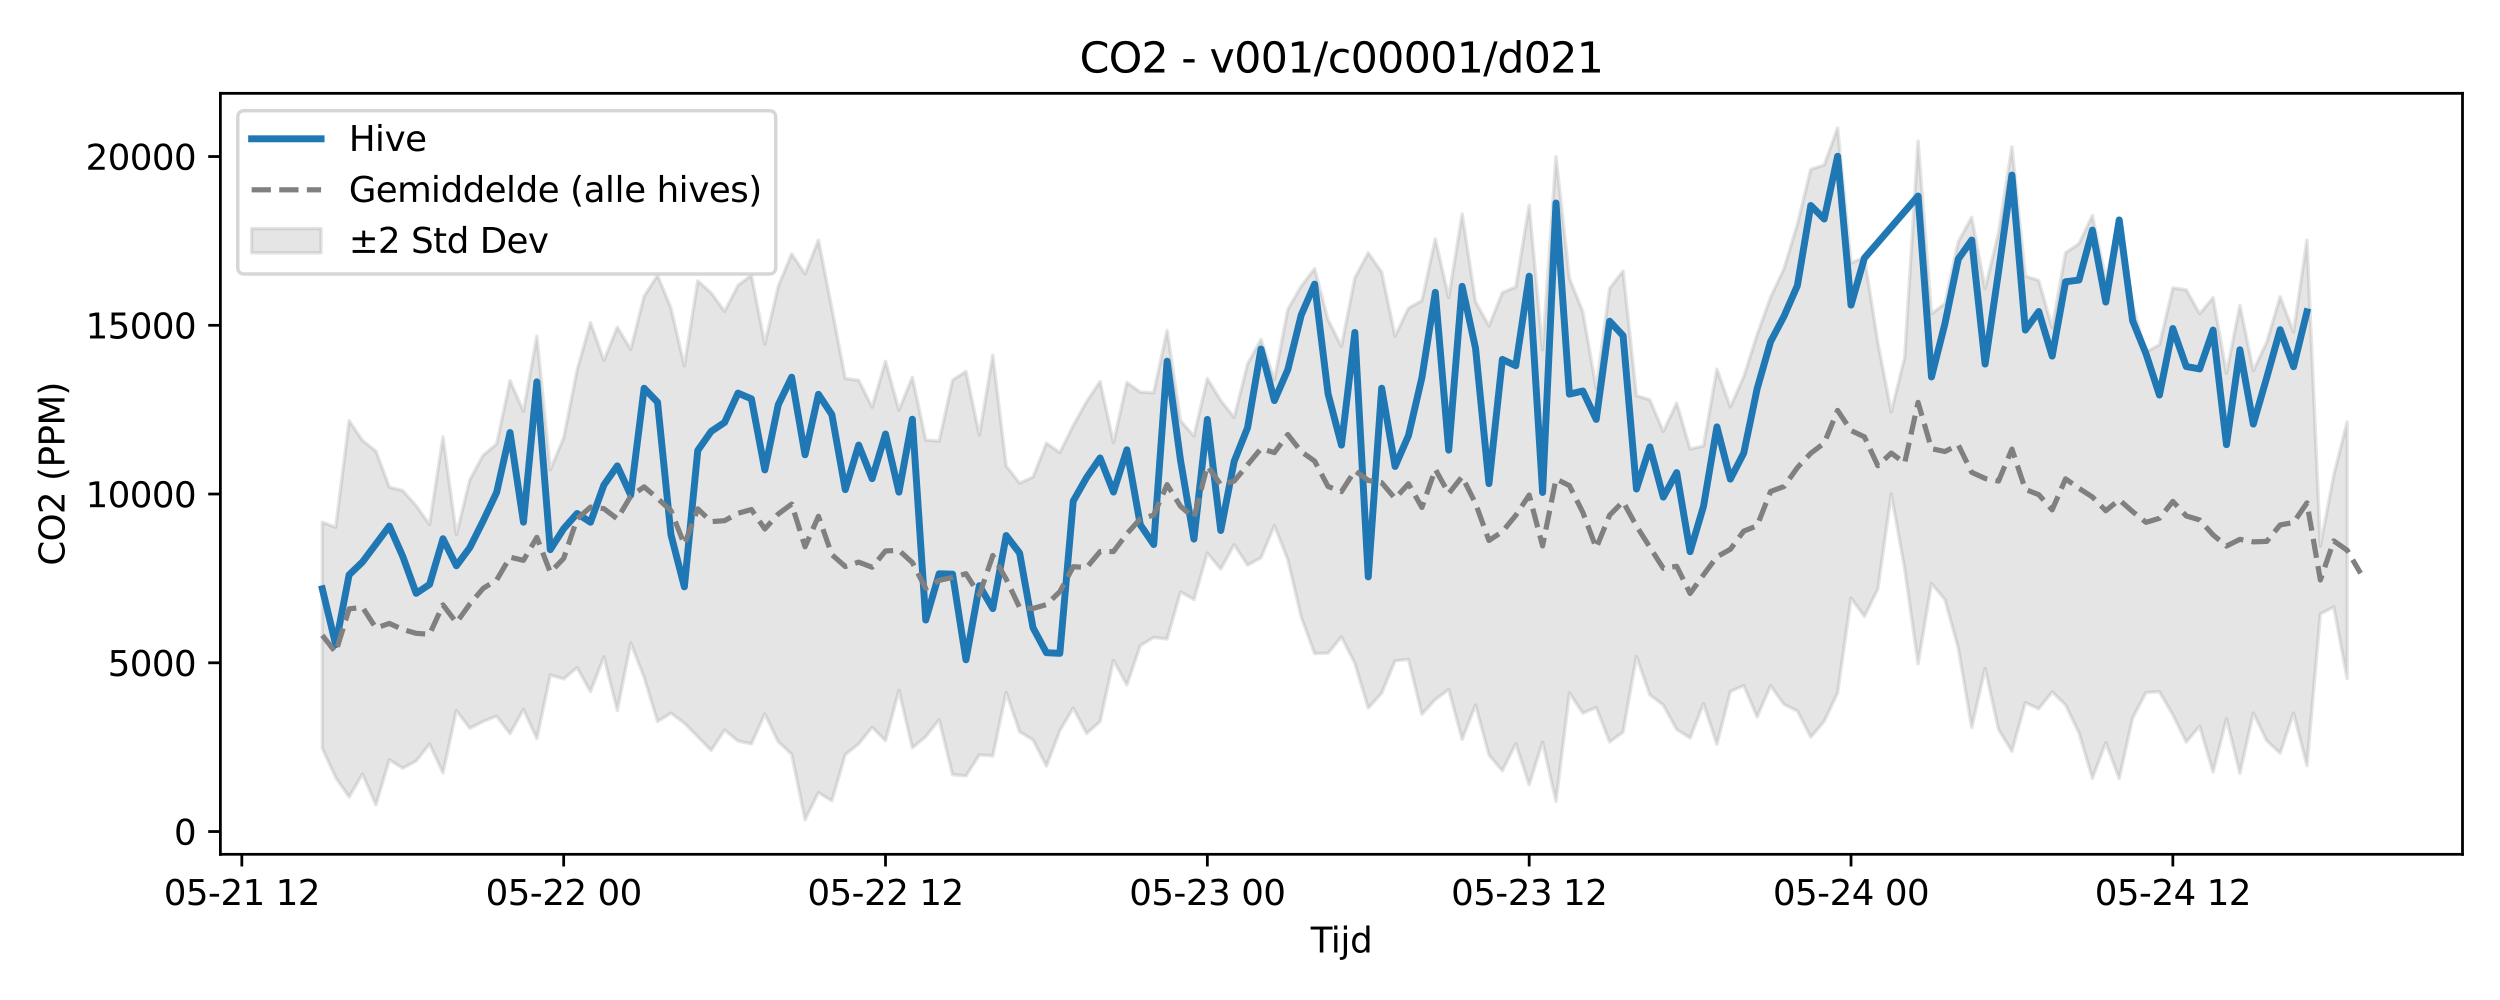<?xml version="1.0" encoding="utf-8" standalone="no"?>
<!DOCTYPE svg PUBLIC "-//W3C//DTD SVG 1.1//EN"
  "http://www.w3.org/Graphics/SVG/1.1/DTD/svg11.dtd">
<svg xmlns:xlink="http://www.w3.org/1999/xlink" width="720pt" height="288pt" viewBox="0 0 720 288" xmlns="http://www.w3.org/2000/svg" version="1.1">
 <defs>
  <style type="text/css">*{stroke-linejoin: round; stroke-linecap: butt}</style>
 </defs>
 <g id="figure_1">
  <g id="patch_1">
   <path d="M 0 288 
L 720 288 
L 720 0 
L 0 0 
z
" style="fill: #ffffff"/>
  </g>
  <g id="axes_1">
   <g id="patch_2">
    <path d="M 63.47 246.04 
L 709.2 246.04 
L 709.2 26.88 
L 63.47 26.88 
z
" style="fill: #ffffff"/>
   </g>
   <g id="FillBetweenPolyCollection_1">
    <defs>
     <path id="ma0746ab578" d="M 92.821 -137.593 
L 92.821 -72.477 
L 96.683 -64.073 
L 100.545 -58.462 
L 104.407 -65.054 
L 108.269 -56.195 
L 112.131 -69.205 
L 115.993 -66.748 
L 119.856 -68.847 
L 123.718 -73.712 
L 127.58 -65.401 
L 131.442 -83.332 
L 135.304 -78.259 
L 139.166 -80.224 
L 143.028 -81.755 
L 146.89 -76.712 
L 150.752 -83.704 
L 154.614 -75.28 
L 158.476 -93.603 
L 162.338 -92.474 
L 166.2 -95.704 
L 170.062 -88.832 
L 173.924 -98.805 
L 177.786 -83.381 
L 181.648 -102.851 
L 185.51 -92.892 
L 189.372 -80.215 
L 193.234 -82.6 
L 197.096 -79.746 
L 200.958 -75.806 
L 204.82 -71.879 
L 208.682 -77.77 
L 212.544 -74.588 
L 216.406 -73.757 
L 220.268 -82.393 
L 224.13 -74.367 
L 227.992 -70.794 
L 231.854 -51.922 
L 235.716 -59.736 
L 239.578 -57.352 
L 243.44 -70.682 
L 247.302 -73.752 
L 251.164 -78.546 
L 255.026 -74.696 
L 258.888 -89.16 
L 262.75 -72.623 
L 266.612 -75.848 
L 270.474 -80.729 
L 274.336 -64.885 
L 278.198 -64.534 
L 282.06 -70.606 
L 285.922 -70.311 
L 289.784 -88.585 
L 293.646 -77.234 
L 297.509 -74.918 
L 301.371 -67.379 
L 305.233 -77.561 
L 309.095 -84.107 
L 312.957 -76.758 
L 316.819 -80.193 
L 320.681 -97.823 
L 324.543 -90.753 
L 328.405 -102.062 
L 332.267 -104.413 
L 336.129 -103.967 
L 339.991 -117.516 
L 343.853 -115.334 
L 347.715 -128.72 
L 351.577 -124.115 
L 355.439 -131.13 
L 359.301 -125.253 
L 363.163 -127.374 
L 367.025 -136.649 
L 370.887 -126.833 
L 374.749 -110.297 
L 378.611 -99.789 
L 382.473 -99.887 
L 386.335 -104.56 
L 390.197 -96.937 
L 394.059 -84.067 
L 397.921 -88.368 
L 401.783 -97.671 
L 405.645 -98.095 
L 409.507 -82.301 
L 413.369 -86.532 
L 417.231 -89.443 
L 421.093 -75.077 
L 424.955 -84.943 
L 428.817 -70.569 
L 432.679 -66.021 
L 436.541 -73.811 
L 440.403 -61.994 
L 444.265 -74.276 
L 448.127 -57.217 
L 451.989 -88.426 
L 455.851 -82.622 
L 459.713 -84.246 
L 463.575 -74.307 
L 467.437 -77.131 
L 471.299 -98.934 
L 475.161 -87.881 
L 479.024 -84.935 
L 482.886 -77.892 
L 486.748 -75.486 
L 490.61 -85.343 
L 494.472 -73.614 
L 498.334 -88.835 
L 502.196 -90.568 
L 506.058 -81.504 
L 509.92 -90.526 
L 513.782 -85.151 
L 517.644 -83.223 
L 521.506 -75.711 
L 525.368 -80.262 
L 529.23 -88.435 
L 533.092 -115.727 
L 536.954 -110.481 
L 540.816 -118.349 
L 544.678 -145.697 
L 548.54 -124.224 
L 552.402 -96.854 
L 556.264 -119.948 
L 560.126 -115.328 
L 563.988 -101.324 
L 567.85 -78.5 
L 571.712 -95.487 
L 575.574 -77.907 
L 579.436 -71.615 
L 583.298 -85.613 
L 587.16 -83.876 
L 591.022 -88.714 
L 594.884 -84.982 
L 598.746 -76.927 
L 602.608 -63.832 
L 606.47 -74.112 
L 610.332 -63.802 
L 614.194 -81.213 
L 618.056 -88.549 
L 621.918 -88.763 
L 625.78 -82.133 
L 629.642 -74.3 
L 633.504 -78.859 
L 637.366 -65.63 
L 641.228 -80.968 
L 645.09 -65.281 
L 648.952 -82.646 
L 652.814 -74.686 
L 656.677 -71.092 
L 660.539 -82.641 
L 664.401 -67.509 
L 668.263 -111.193 
L 672.125 -113.199 
L 675.987 -92.576 
L 675.987 -166.482 
L 675.987 -166.482 
L 672.125 -151.238 
L 668.263 -130.73 
L 664.401 -218.834 
L 660.539 -192.388 
L 656.677 -202.535 
L 652.814 -189.466 
L 648.952 -181.244 
L 645.09 -200.057 
L 641.228 -180.513 
L 637.366 -202.275 
L 633.504 -197.65 
L 629.642 -204.522 
L 625.78 -205.061 
L 621.918 -188.7 
L 618.056 -186.578 
L 614.194 -200.111 
L 610.332 -224.345 
L 606.47 -207.702 
L 602.608 -225.922 
L 598.746 -217.811 
L 594.884 -215.208 
L 591.022 -193.611 
L 587.16 -207.219 
L 583.298 -208.5 
L 579.436 -245.71 
L 575.574 -220.992 
L 571.712 -204.922 
L 567.85 -225.43 
L 563.988 -218.44 
L 560.126 -200.582 
L 556.264 -197.637 
L 552.402 -247.381 
L 548.54 -185.048 
L 544.678 -169.343 
L 540.816 -189.403 
L 536.954 -213.897 
L 533.092 -212.252 
L 529.23 -251.158 
L 525.368 -240.471 
L 521.506 -239.238 
L 517.644 -223.418 
L 513.782 -210.61 
L 509.92 -202.378 
L 506.058 -191.649 
L 502.196 -179.508 
L 498.334 -170.775 
L 494.472 -181.683 
L 490.61 -159.59 
L 486.748 -158.675 
L 482.886 -171.934 
L 479.024 -163.715 
L 475.161 -172.85 
L 471.299 -174.068 
L 467.437 -209.95 
L 463.575 -204.952 
L 459.713 -176.105 
L 455.851 -198.254 
L 451.989 -207.861 
L 448.127 -242.881 
L 444.265 -187.279 
L 440.403 -228.859 
L 436.541 -205.356 
L 432.679 -203.739 
L 428.817 -194.116 
L 424.955 -201.096 
L 421.093 -226.389 
L 417.231 -202.268 
L 413.369 -219.178 
L 409.507 -201.416 
L 405.645 -199.268 
L 401.783 -191.182 
L 397.921 -209.63 
L 394.059 -215.194 
L 390.197 -207.966 
L 386.335 -188.249 
L 382.473 -195.934 
L 378.611 -210.632 
L 374.749 -205.586 
L 370.887 -198.877 
L 367.025 -178.644 
L 363.163 -190.266 
L 359.301 -183.154 
L 355.439 -167.751 
L 351.577 -172.658 
L 347.715 -178.978 
L 343.853 -162.413 
L 339.991 -166.862 
L 336.129 -192.885 
L 332.267 -174.883 
L 328.405 -175.073 
L 324.543 -177.836 
L 320.681 -160.501 
L 316.819 -178.107 
L 312.957 -172.365 
L 309.095 -165.47 
L 305.233 -157.635 
L 301.371 -160.382 
L 297.509 -150.612 
L 293.646 -148.842 
L 289.784 -153.807 
L 285.922 -185.73 
L 282.06 -162.692 
L 278.198 -181.012 
L 274.336 -178.515 
L 270.474 -160.952 
L 266.612 -161.293 
L 262.75 -179.355 
L 258.888 -169.874 
L 255.026 -183.955 
L 251.164 -170.736 
L 247.302 -178.473 
L 243.44 -179.017 
L 239.578 -199.168 
L 235.716 -218.86 
L 231.854 -209.129 
L 227.992 -214.854 
L 224.13 -205.565 
L 220.268 -188.914 
L 216.406 -208.742 
L 212.544 -205.779 
L 208.682 -198.317 
L 204.82 -203.648 
L 200.958 -207.104 
L 197.096 -182.628 
L 193.234 -199.283 
L 189.372 -208.687 
L 185.51 -202.689 
L 181.648 -187.372 
L 177.786 -193.764 
L 173.924 -184.204 
L 170.062 -195.085 
L 166.2 -181.394 
L 162.338 -161.899 
L 158.476 -152.706 
L 154.614 -191.201 
L 150.752 -169.536 
L 146.89 -178.365 
L 143.028 -160.133 
L 139.166 -156.906 
L 135.304 -149.807 
L 131.442 -134.011 
L 127.58 -162.186 
L 123.718 -136.946 
L 119.856 -142.347 
L 115.993 -146.705 
L 112.131 -147.706 
L 108.269 -158.059 
L 104.407 -161.144 
L 100.545 -166.823 
L 96.683 -136.149 
L 92.821 -137.593 
z
" style="stroke: #808080; stroke-opacity: 0.2"/>
    </defs>
    <g clip-path="url(#p4b00d01780)">
     <use xlink:href="#ma0746ab578" x="0" y="288" style="fill: #808080; fill-opacity: 0.2; stroke: #808080; stroke-opacity: 0.2"/>
    </g>
   </g>
   <g id="matplotlib.axis_1">
    <g id="xtick_1">
     <g id="line2d_1">
      <defs>
       <path id="m2995f0601f" d="M 0 0 
L 0 3.5 
" style="stroke: #000000; stroke-width: 0.8"/>
      </defs>
      <g>
       <use xlink:href="#m2995f0601f" x="69.649" y="246.04" style="stroke: #000000; stroke-width: 0.8"/>
      </g>
     </g>
     <g id="text_1">
      <!-- 05-21 12 -->
      <g transform="translate(47.169 260.638) scale(0.1 -0.1)">
       <defs>
        <path id="DejaVuSans-30" d="M 2034 4250 
Q 1547 4250 1301 3770 
Q 1056 3291 1056 2328 
Q 1056 1369 1301 889 
Q 1547 409 2034 409 
Q 2525 409 2770 889 
Q 3016 1369 3016 2328 
Q 3016 3291 2770 3770 
Q 2525 4250 2034 4250 
z
M 2034 4750 
Q 2819 4750 3233 4129 
Q 3647 3509 3647 2328 
Q 3647 1150 3233 529 
Q 2819 -91 2034 -91 
Q 1250 -91 836 529 
Q 422 1150 422 2328 
Q 422 3509 836 4129 
Q 1250 4750 2034 4750 
z
" transform="scale(0.016)"/>
        <path id="DejaVuSans-35" d="M 691 4666 
L 3169 4666 
L 3169 4134 
L 1269 4134 
L 1269 2991 
Q 1406 3038 1543 3061 
Q 1681 3084 1819 3084 
Q 2600 3084 3056 2656 
Q 3513 2228 3513 1497 
Q 3513 744 3044 326 
Q 2575 -91 1722 -91 
Q 1428 -91 1123 -41 
Q 819 9 494 109 
L 494 744 
Q 775 591 1075 516 
Q 1375 441 1709 441 
Q 2250 441 2565 725 
Q 2881 1009 2881 1497 
Q 2881 1984 2565 2268 
Q 2250 2553 1709 2553 
Q 1456 2553 1204 2497 
Q 953 2441 691 2322 
L 691 4666 
z
" transform="scale(0.016)"/>
        <path id="DejaVuSans-2d" d="M 313 2009 
L 1997 2009 
L 1997 1497 
L 313 1497 
L 313 2009 
z
" transform="scale(0.016)"/>
        <path id="DejaVuSans-32" d="M 1228 531 
L 3431 531 
L 3431 0 
L 469 0 
L 469 531 
Q 828 903 1448 1529 
Q 2069 2156 2228 2338 
Q 2531 2678 2651 2914 
Q 2772 3150 2772 3378 
Q 2772 3750 2511 3984 
Q 2250 4219 1831 4219 
Q 1534 4219 1204 4116 
Q 875 4013 500 3803 
L 500 4441 
Q 881 4594 1212 4672 
Q 1544 4750 1819 4750 
Q 2544 4750 2975 4387 
Q 3406 4025 3406 3419 
Q 3406 3131 3298 2873 
Q 3191 2616 2906 2266 
Q 2828 2175 2409 1742 
Q 1991 1309 1228 531 
z
" transform="scale(0.016)"/>
        <path id="DejaVuSans-31" d="M 794 531 
L 1825 531 
L 1825 4091 
L 703 3866 
L 703 4441 
L 1819 4666 
L 2450 4666 
L 2450 531 
L 3481 531 
L 3481 0 
L 794 0 
L 794 531 
z
" transform="scale(0.016)"/>
        <path id="DejaVuSans-20" transform="scale(0.016)"/>
       </defs>
       <use xlink:href="#DejaVuSans-30"/>
       <use xlink:href="#DejaVuSans-35" transform="translate(63.623 0)"/>
       <use xlink:href="#DejaVuSans-2d" transform="translate(127.246 0)"/>
       <use xlink:href="#DejaVuSans-32" transform="translate(163.33 0)"/>
       <use xlink:href="#DejaVuSans-31" transform="translate(226.953 0)"/>
       <use xlink:href="#DejaVuSans-20" transform="translate(290.576 0)"/>
       <use xlink:href="#DejaVuSans-31" transform="translate(322.363 0)"/>
       <use xlink:href="#DejaVuSans-32" transform="translate(385.986 0)"/>
      </g>
     </g>
    </g>
    <g id="xtick_2">
     <g id="line2d_2">
      <g>
       <use xlink:href="#m2995f0601f" x="162.338" y="246.04" style="stroke: #000000; stroke-width: 0.8"/>
      </g>
     </g>
     <g id="text_2">
      <!-- 05-22 00 -->
      <g transform="translate(139.857 260.638) scale(0.1 -0.1)">
       <use xlink:href="#DejaVuSans-30"/>
       <use xlink:href="#DejaVuSans-35" transform="translate(63.623 0)"/>
       <use xlink:href="#DejaVuSans-2d" transform="translate(127.246 0)"/>
       <use xlink:href="#DejaVuSans-32" transform="translate(163.33 0)"/>
       <use xlink:href="#DejaVuSans-32" transform="translate(226.953 0)"/>
       <use xlink:href="#DejaVuSans-20" transform="translate(290.576 0)"/>
       <use xlink:href="#DejaVuSans-30" transform="translate(322.363 0)"/>
       <use xlink:href="#DejaVuSans-30" transform="translate(385.986 0)"/>
      </g>
     </g>
    </g>
    <g id="xtick_3">
     <g id="line2d_3">
      <g>
       <use xlink:href="#m2995f0601f" x="255.026" y="246.04" style="stroke: #000000; stroke-width: 0.8"/>
      </g>
     </g>
     <g id="text_3">
      <!-- 05-22 12 -->
      <g transform="translate(232.546 260.638) scale(0.1 -0.1)">
       <use xlink:href="#DejaVuSans-30"/>
       <use xlink:href="#DejaVuSans-35" transform="translate(63.623 0)"/>
       <use xlink:href="#DejaVuSans-2d" transform="translate(127.246 0)"/>
       <use xlink:href="#DejaVuSans-32" transform="translate(163.33 0)"/>
       <use xlink:href="#DejaVuSans-32" transform="translate(226.953 0)"/>
       <use xlink:href="#DejaVuSans-20" transform="translate(290.576 0)"/>
       <use xlink:href="#DejaVuSans-31" transform="translate(322.363 0)"/>
       <use xlink:href="#DejaVuSans-32" transform="translate(385.986 0)"/>
      </g>
     </g>
    </g>
    <g id="xtick_4">
     <g id="line2d_4">
      <g>
       <use xlink:href="#m2995f0601f" x="347.715" y="246.04" style="stroke: #000000; stroke-width: 0.8"/>
      </g>
     </g>
     <g id="text_4">
      <!-- 05-23 00 -->
      <g transform="translate(325.234 260.638) scale(0.1 -0.1)">
       <defs>
        <path id="DejaVuSans-33" d="M 2597 2516 
Q 3050 2419 3304 2112 
Q 3559 1806 3559 1356 
Q 3559 666 3084 287 
Q 2609 -91 1734 -91 
Q 1441 -91 1130 -33 
Q 819 25 488 141 
L 488 750 
Q 750 597 1062 519 
Q 1375 441 1716 441 
Q 2309 441 2620 675 
Q 2931 909 2931 1356 
Q 2931 1769 2642 2001 
Q 2353 2234 1838 2234 
L 1294 2234 
L 1294 2753 
L 1863 2753 
Q 2328 2753 2575 2939 
Q 2822 3125 2822 3475 
Q 2822 3834 2567 4026 
Q 2313 4219 1838 4219 
Q 1578 4219 1281 4162 
Q 984 4106 628 3988 
L 628 4550 
Q 988 4650 1302 4700 
Q 1616 4750 1894 4750 
Q 2613 4750 3031 4423 
Q 3450 4097 3450 3541 
Q 3450 3153 3228 2886 
Q 3006 2619 2597 2516 
z
" transform="scale(0.016)"/>
       </defs>
       <use xlink:href="#DejaVuSans-30"/>
       <use xlink:href="#DejaVuSans-35" transform="translate(63.623 0)"/>
       <use xlink:href="#DejaVuSans-2d" transform="translate(127.246 0)"/>
       <use xlink:href="#DejaVuSans-32" transform="translate(163.33 0)"/>
       <use xlink:href="#DejaVuSans-33" transform="translate(226.953 0)"/>
       <use xlink:href="#DejaVuSans-20" transform="translate(290.576 0)"/>
       <use xlink:href="#DejaVuSans-30" transform="translate(322.363 0)"/>
       <use xlink:href="#DejaVuSans-30" transform="translate(385.986 0)"/>
      </g>
     </g>
    </g>
    <g id="xtick_5">
     <g id="line2d_5">
      <g>
       <use xlink:href="#m2995f0601f" x="440.403" y="246.04" style="stroke: #000000; stroke-width: 0.8"/>
      </g>
     </g>
     <g id="text_5">
      <!-- 05-23 12 -->
      <g transform="translate(417.923 260.638) scale(0.1 -0.1)">
       <use xlink:href="#DejaVuSans-30"/>
       <use xlink:href="#DejaVuSans-35" transform="translate(63.623 0)"/>
       <use xlink:href="#DejaVuSans-2d" transform="translate(127.246 0)"/>
       <use xlink:href="#DejaVuSans-32" transform="translate(163.33 0)"/>
       <use xlink:href="#DejaVuSans-33" transform="translate(226.953 0)"/>
       <use xlink:href="#DejaVuSans-20" transform="translate(290.576 0)"/>
       <use xlink:href="#DejaVuSans-31" transform="translate(322.363 0)"/>
       <use xlink:href="#DejaVuSans-32" transform="translate(385.986 0)"/>
      </g>
     </g>
    </g>
    <g id="xtick_6">
     <g id="line2d_6">
      <g>
       <use xlink:href="#m2995f0601f" x="533.092" y="246.04" style="stroke: #000000; stroke-width: 0.8"/>
      </g>
     </g>
     <g id="text_6">
      <!-- 05-24 00 -->
      <g transform="translate(510.611 260.638) scale(0.1 -0.1)">
       <defs>
        <path id="DejaVuSans-34" d="M 2419 4116 
L 825 1625 
L 2419 1625 
L 2419 4116 
z
M 2253 4666 
L 3047 4666 
L 3047 1625 
L 3713 1625 
L 3713 1100 
L 3047 1100 
L 3047 0 
L 2419 0 
L 2419 1100 
L 313 1100 
L 313 1709 
L 2253 4666 
z
" transform="scale(0.016)"/>
       </defs>
       <use xlink:href="#DejaVuSans-30"/>
       <use xlink:href="#DejaVuSans-35" transform="translate(63.623 0)"/>
       <use xlink:href="#DejaVuSans-2d" transform="translate(127.246 0)"/>
       <use xlink:href="#DejaVuSans-32" transform="translate(163.33 0)"/>
       <use xlink:href="#DejaVuSans-34" transform="translate(226.953 0)"/>
       <use xlink:href="#DejaVuSans-20" transform="translate(290.576 0)"/>
       <use xlink:href="#DejaVuSans-30" transform="translate(322.363 0)"/>
       <use xlink:href="#DejaVuSans-30" transform="translate(385.986 0)"/>
      </g>
     </g>
    </g>
    <g id="xtick_7">
     <g id="line2d_7">
      <g>
       <use xlink:href="#m2995f0601f" x="625.78" y="246.04" style="stroke: #000000; stroke-width: 0.8"/>
      </g>
     </g>
     <g id="text_7">
      <!-- 05-24 12 -->
      <g transform="translate(603.3 260.638) scale(0.1 -0.1)">
       <use xlink:href="#DejaVuSans-30"/>
       <use xlink:href="#DejaVuSans-35" transform="translate(63.623 0)"/>
       <use xlink:href="#DejaVuSans-2d" transform="translate(127.246 0)"/>
       <use xlink:href="#DejaVuSans-32" transform="translate(163.33 0)"/>
       <use xlink:href="#DejaVuSans-34" transform="translate(226.953 0)"/>
       <use xlink:href="#DejaVuSans-20" transform="translate(290.576 0)"/>
       <use xlink:href="#DejaVuSans-31" transform="translate(322.363 0)"/>
       <use xlink:href="#DejaVuSans-32" transform="translate(385.986 0)"/>
      </g>
     </g>
    </g>
    <g id="text_8">
     <!-- Tijd -->
     <g transform="translate(377.485 274.317) scale(0.1 -0.1)">
      <defs>
       <path id="DejaVuSans-54" d="M -19 4666 
L 3928 4666 
L 3928 4134 
L 2272 4134 
L 2272 0 
L 1638 0 
L 1638 4134 
L -19 4134 
L -19 4666 
z
" transform="scale(0.016)"/>
       <path id="DejaVuSans-69" d="M 603 3500 
L 1178 3500 
L 1178 0 
L 603 0 
L 603 3500 
z
M 603 4863 
L 1178 4863 
L 1178 4134 
L 603 4134 
L 603 4863 
z
" transform="scale(0.016)"/>
       <path id="DejaVuSans-6a" d="M 603 3500 
L 1178 3500 
L 1178 -63 
Q 1178 -731 923 -1031 
Q 669 -1331 103 -1331 
L -116 -1331 
L -116 -844 
L 38 -844 
Q 366 -844 484 -692 
Q 603 -541 603 -63 
L 603 3500 
z
M 603 4863 
L 1178 4863 
L 1178 4134 
L 603 4134 
L 603 4863 
z
" transform="scale(0.016)"/>
       <path id="DejaVuSans-64" d="M 2906 2969 
L 2906 4863 
L 3481 4863 
L 3481 0 
L 2906 0 
L 2906 525 
Q 2725 213 2448 61 
Q 2172 -91 1784 -91 
Q 1150 -91 751 415 
Q 353 922 353 1747 
Q 353 2572 751 3078 
Q 1150 3584 1784 3584 
Q 2172 3584 2448 3432 
Q 2725 3281 2906 2969 
z
M 947 1747 
Q 947 1113 1208 752 
Q 1469 391 1925 391 
Q 2381 391 2643 752 
Q 2906 1113 2906 1747 
Q 2906 2381 2643 2742 
Q 2381 3103 1925 3103 
Q 1469 3103 1208 2742 
Q 947 2381 947 1747 
z
" transform="scale(0.016)"/>
      </defs>
      <use xlink:href="#DejaVuSans-54"/>
      <use xlink:href="#DejaVuSans-69" transform="translate(57.959 0)"/>
      <use xlink:href="#DejaVuSans-6a" transform="translate(85.742 0)"/>
      <use xlink:href="#DejaVuSans-64" transform="translate(113.525 0)"/>
     </g>
    </g>
   </g>
   <g id="matplotlib.axis_2">
    <g id="ytick_1">
     <g id="line2d_8">
      <defs>
       <path id="mc29b158ffa" d="M 0 0 
L -3.5 0 
" style="stroke: #000000; stroke-width: 0.8"/>
      </defs>
      <g>
       <use xlink:href="#mc29b158ffa" x="63.47" y="239.479" style="stroke: #000000; stroke-width: 0.8"/>
      </g>
     </g>
     <g id="text_9">
      <!-- 0 -->
      <g transform="translate(50.108 243.278) scale(0.1 -0.1)">
       <use xlink:href="#DejaVuSans-30"/>
      </g>
     </g>
    </g>
    <g id="ytick_2">
     <g id="line2d_9">
      <g>
       <use xlink:href="#mc29b158ffa" x="63.47" y="190.881" style="stroke: #000000; stroke-width: 0.8"/>
      </g>
     </g>
     <g id="text_10">
      <!-- 5000 -->
      <g transform="translate(31.02 194.68) scale(0.1 -0.1)">
       <use xlink:href="#DejaVuSans-35"/>
       <use xlink:href="#DejaVuSans-30" transform="translate(63.623 0)"/>
       <use xlink:href="#DejaVuSans-30" transform="translate(127.246 0)"/>
       <use xlink:href="#DejaVuSans-30" transform="translate(190.869 0)"/>
      </g>
     </g>
    </g>
    <g id="ytick_3">
     <g id="line2d_10">
      <g>
       <use xlink:href="#mc29b158ffa" x="63.47" y="142.283" style="stroke: #000000; stroke-width: 0.8"/>
      </g>
     </g>
     <g id="text_11">
      <!-- 10000 -->
      <g transform="translate(24.657 146.082) scale(0.1 -0.1)">
       <use xlink:href="#DejaVuSans-31"/>
       <use xlink:href="#DejaVuSans-30" transform="translate(63.623 0)"/>
       <use xlink:href="#DejaVuSans-30" transform="translate(127.246 0)"/>
       <use xlink:href="#DejaVuSans-30" transform="translate(190.869 0)"/>
       <use xlink:href="#DejaVuSans-30" transform="translate(254.492 0)"/>
      </g>
     </g>
    </g>
    <g id="ytick_4">
     <g id="line2d_11">
      <g>
       <use xlink:href="#mc29b158ffa" x="63.47" y="93.684" style="stroke: #000000; stroke-width: 0.8"/>
      </g>
     </g>
     <g id="text_12">
      <!-- 15000 -->
      <g transform="translate(24.657 97.484) scale(0.1 -0.1)">
       <use xlink:href="#DejaVuSans-31"/>
       <use xlink:href="#DejaVuSans-35" transform="translate(63.623 0)"/>
       <use xlink:href="#DejaVuSans-30" transform="translate(127.246 0)"/>
       <use xlink:href="#DejaVuSans-30" transform="translate(190.869 0)"/>
       <use xlink:href="#DejaVuSans-30" transform="translate(254.492 0)"/>
      </g>
     </g>
    </g>
    <g id="ytick_5">
     <g id="line2d_12">
      <g>
       <use xlink:href="#mc29b158ffa" x="63.47" y="45.086" style="stroke: #000000; stroke-width: 0.8"/>
      </g>
     </g>
     <g id="text_13">
      <!-- 20000 -->
      <g transform="translate(24.657 48.885) scale(0.1 -0.1)">
       <use xlink:href="#DejaVuSans-32"/>
       <use xlink:href="#DejaVuSans-30" transform="translate(63.623 0)"/>
       <use xlink:href="#DejaVuSans-30" transform="translate(127.246 0)"/>
       <use xlink:href="#DejaVuSans-30" transform="translate(190.869 0)"/>
       <use xlink:href="#DejaVuSans-30" transform="translate(254.492 0)"/>
      </g>
     </g>
    </g>
    <g id="text_14">
     <!-- CO2 (PPM) -->
     <g transform="translate(18.578 162.903) rotate(-90) scale(0.1 -0.1)">
      <defs>
       <path id="DejaVuSans-43" d="M 4122 4306 
L 4122 3641 
Q 3803 3938 3442 4084 
Q 3081 4231 2675 4231 
Q 1875 4231 1450 3742 
Q 1025 3253 1025 2328 
Q 1025 1406 1450 917 
Q 1875 428 2675 428 
Q 3081 428 3442 575 
Q 3803 722 4122 1019 
L 4122 359 
Q 3791 134 3420 21 
Q 3050 -91 2638 -91 
Q 1578 -91 968 557 
Q 359 1206 359 2328 
Q 359 3453 968 4101 
Q 1578 4750 2638 4750 
Q 3056 4750 3426 4639 
Q 3797 4528 4122 4306 
z
" transform="scale(0.016)"/>
       <path id="DejaVuSans-4f" d="M 2522 4238 
Q 1834 4238 1429 3725 
Q 1025 3213 1025 2328 
Q 1025 1447 1429 934 
Q 1834 422 2522 422 
Q 3209 422 3611 934 
Q 4013 1447 4013 2328 
Q 4013 3213 3611 3725 
Q 3209 4238 2522 4238 
z
M 2522 4750 
Q 3503 4750 4090 4092 
Q 4678 3434 4678 2328 
Q 4678 1225 4090 567 
Q 3503 -91 2522 -91 
Q 1538 -91 948 565 
Q 359 1222 359 2328 
Q 359 3434 948 4092 
Q 1538 4750 2522 4750 
z
" transform="scale(0.016)"/>
       <path id="DejaVuSans-28" d="M 1984 4856 
Q 1566 4138 1362 3434 
Q 1159 2731 1159 2009 
Q 1159 1288 1364 580 
Q 1569 -128 1984 -844 
L 1484 -844 
Q 1016 -109 783 600 
Q 550 1309 550 2009 
Q 550 2706 781 3412 
Q 1013 4119 1484 4856 
L 1984 4856 
z
" transform="scale(0.016)"/>
       <path id="DejaVuSans-50" d="M 1259 4147 
L 1259 2394 
L 2053 2394 
Q 2494 2394 2734 2622 
Q 2975 2850 2975 3272 
Q 2975 3691 2734 3919 
Q 2494 4147 2053 4147 
L 1259 4147 
z
M 628 4666 
L 2053 4666 
Q 2838 4666 3239 4311 
Q 3641 3956 3641 3272 
Q 3641 2581 3239 2228 
Q 2838 1875 2053 1875 
L 1259 1875 
L 1259 0 
L 628 0 
L 628 4666 
z
" transform="scale(0.016)"/>
       <path id="DejaVuSans-4d" d="M 628 4666 
L 1569 4666 
L 2759 1491 
L 3956 4666 
L 4897 4666 
L 4897 0 
L 4281 0 
L 4281 4097 
L 3078 897 
L 2444 897 
L 1241 4097 
L 1241 0 
L 628 0 
L 628 4666 
z
" transform="scale(0.016)"/>
       <path id="DejaVuSans-29" d="M 513 4856 
L 1013 4856 
Q 1481 4119 1714 3412 
Q 1947 2706 1947 2009 
Q 1947 1309 1714 600 
Q 1481 -109 1013 -844 
L 513 -844 
Q 928 -128 1133 580 
Q 1338 1288 1338 2009 
Q 1338 2731 1133 3434 
Q 928 4138 513 4856 
z
" transform="scale(0.016)"/>
      </defs>
      <use xlink:href="#DejaVuSans-43"/>
      <use xlink:href="#DejaVuSans-4f" transform="translate(69.824 0)"/>
      <use xlink:href="#DejaVuSans-32" transform="translate(148.535 0)"/>
      <use xlink:href="#DejaVuSans-20" transform="translate(212.158 0)"/>
      <use xlink:href="#DejaVuSans-28" transform="translate(243.945 0)"/>
      <use xlink:href="#DejaVuSans-50" transform="translate(282.959 0)"/>
      <use xlink:href="#DejaVuSans-50" transform="translate(343.262 0)"/>
      <use xlink:href="#DejaVuSans-4d" transform="translate(403.564 0)"/>
      <use xlink:href="#DejaVuSans-29" transform="translate(489.844 0)"/>
     </g>
    </g>
   </g>
   <g id="line2d_13">
    <path d="M 92.821 169.58 
L 96.683 185.657 
L 100.545 165.552 
L 104.407 161.839 
L 112.131 151.507 
L 115.993 160.248 
L 119.856 170.881 
L 123.718 168.305 
L 127.58 155.161 
L 131.442 162.94 
L 135.304 157.711 
L 139.166 149.994 
L 143.028 141.823 
L 146.89 124.57 
L 150.752 150.382 
L 154.614 109.975 
L 158.476 158.301 
L 162.338 152.258 
L 166.2 147.891 
L 170.062 150.405 
L 173.924 139.665 
L 177.786 134.18 
L 181.648 142.584 
L 185.51 111.815 
L 189.372 115.836 
L 193.234 153.985 
L 197.096 169.002 
L 200.958 129.735 
L 204.82 124.233 
L 208.682 121.658 
L 212.544 113.218 
L 216.406 114.867 
L 220.268 135.333 
L 224.13 116.581 
L 227.992 108.63 
L 231.854 130.974 
L 235.716 113.558 
L 239.578 119.409 
L 243.44 141.013 
L 247.302 128.189 
L 251.164 137.86 
L 255.026 124.998 
L 258.888 141.734 
L 262.75 120.739 
L 266.612 178.571 
L 270.474 165.244 
L 274.336 165.357 
L 278.198 190.022 
L 282.06 168.675 
L 285.922 175.281 
L 289.784 154.238 
L 293.646 159.278 
L 297.509 180.782 
L 301.371 187.975 
L 305.233 188.163 
L 309.095 144.298 
L 312.957 137.507 
L 316.819 131.896 
L 320.681 141.716 
L 324.543 129.553 
L 328.405 151.131 
L 332.267 156.814 
L 336.129 104.029 
L 339.991 132.602 
L 343.853 155.262 
L 347.715 120.796 
L 351.577 152.783 
L 355.439 132.874 
L 359.301 123.174 
L 363.163 100.517 
L 367.025 115.364 
L 370.887 106.469 
L 374.749 90.743 
L 378.611 81.833 
L 382.473 113.367 
L 386.335 128.192 
L 390.197 95.739 
L 394.059 166.144 
L 397.921 111.807 
L 401.783 134.335 
L 405.645 125.439 
L 409.507 108.74 
L 413.369 84.188 
L 417.231 129.641 
L 421.093 82.471 
L 424.955 100.294 
L 428.817 139.274 
L 432.679 103.514 
L 436.541 105.333 
L 440.403 79.549 
L 444.265 141.826 
L 448.127 58.47 
L 451.989 113.513 
L 455.851 112.609 
L 459.713 120.796 
L 463.575 92.512 
L 467.437 96.652 
L 471.299 140.834 
L 475.161 128.717 
L 479.024 143.172 
L 482.886 136.116 
L 486.748 158.879 
L 490.61 145.816 
L 494.472 122.947 
L 498.334 137.984 
L 502.196 130.488 
L 506.058 111.941 
L 509.92 98.415 
L 513.782 91.096 
L 517.644 82.254 
L 521.506 59.186 
L 525.368 63.074 
L 529.23 45.012 
L 533.092 87.872 
L 536.954 74.313 
L 552.402 56.461 
L 556.264 108.565 
L 560.126 93.276 
L 563.988 74.585 
L 567.85 69.133 
L 571.712 104.847 
L 575.574 78.308 
L 579.436 50.413 
L 583.298 95.055 
L 587.16 89.716 
L 591.022 102.558 
L 594.884 81.146 
L 598.746 80.65 
L 602.608 66.265 
L 606.47 86.991 
L 610.332 63.345 
L 614.194 92.363 
L 618.056 101.907 
L 621.918 113.775 
L 625.78 94.618 
L 629.642 105.562 
L 633.504 106.252 
L 637.366 95.065 
L 641.228 128.068 
L 645.09 100.731 
L 648.952 122.137 
L 652.814 108.764 
L 656.677 94.953 
L 660.539 105.61 
L 664.401 89.806 
L 664.401 89.806 
" clip-path="url(#p4b00d01780)" style="fill: none; stroke: #1f77b4; stroke-width: 2; stroke-linecap: square"/>
   </g>
   <g id="line2d_14">
    <path d="M 92.821 182.965 
L 96.683 187.889 
L 100.545 175.358 
L 104.407 174.901 
L 108.269 180.873 
L 112.131 179.544 
L 115.993 181.274 
L 119.856 182.403 
L 123.718 182.671 
L 127.58 174.206 
L 131.442 179.329 
L 135.304 173.967 
L 139.166 169.435 
L 143.028 167.056 
L 146.89 160.462 
L 150.752 161.38 
L 154.614 154.759 
L 158.476 164.846 
L 162.338 160.814 
L 166.2 149.451 
L 170.062 146.042 
L 173.924 146.495 
L 177.786 149.427 
L 181.648 142.889 
L 185.51 140.209 
L 189.372 143.549 
L 193.234 147.058 
L 197.096 156.813 
L 200.958 146.545 
L 204.82 150.237 
L 208.682 149.956 
L 212.544 147.816 
L 216.406 146.751 
L 220.268 152.346 
L 224.13 148.034 
L 227.992 145.176 
L 231.854 157.475 
L 235.716 148.702 
L 239.578 159.74 
L 243.44 163.151 
L 247.302 161.887 
L 251.164 163.359 
L 255.026 158.675 
L 258.888 158.483 
L 262.75 162.011 
L 266.612 169.43 
L 270.474 167.16 
L 274.336 166.3 
L 278.198 165.227 
L 282.06 171.351 
L 285.922 159.98 
L 289.784 166.804 
L 293.646 174.962 
L 297.509 175.235 
L 301.371 174.12 
L 305.233 170.402 
L 309.095 163.212 
L 312.957 163.439 
L 316.819 158.85 
L 320.681 158.838 
L 324.543 153.705 
L 328.405 149.433 
L 332.267 148.352 
L 336.129 139.574 
L 339.991 145.811 
L 343.853 149.126 
L 347.715 134.151 
L 351.577 139.614 
L 355.439 138.56 
L 363.163 129.18 
L 367.025 130.354 
L 370.887 125.145 
L 374.749 130.059 
L 378.611 132.79 
L 382.473 140.09 
L 386.335 141.596 
L 390.197 135.548 
L 394.059 138.37 
L 397.921 139.001 
L 401.783 143.574 
L 405.645 139.318 
L 409.507 146.141 
L 413.369 135.145 
L 417.231 142.144 
L 421.093 137.267 
L 424.955 144.98 
L 428.817 155.657 
L 432.679 153.12 
L 436.541 148.416 
L 440.403 142.574 
L 444.265 157.223 
L 448.127 137.951 
L 451.989 139.857 
L 455.851 147.562 
L 459.713 157.824 
L 463.575 148.37 
L 467.437 144.459 
L 471.299 151.499 
L 479.024 163.675 
L 482.886 163.087 
L 486.748 170.919 
L 490.61 165.534 
L 494.472 160.352 
L 498.334 158.195 
L 502.196 152.962 
L 506.058 151.423 
L 509.92 141.548 
L 513.782 140.12 
L 517.644 134.679 
L 521.506 130.526 
L 525.368 127.634 
L 529.23 118.203 
L 533.092 124.01 
L 536.954 125.811 
L 540.816 134.124 
L 544.678 130.48 
L 548.54 133.364 
L 552.402 115.883 
L 556.264 129.207 
L 560.126 130.045 
L 563.988 128.118 
L 567.85 136.035 
L 571.712 137.796 
L 575.574 138.551 
L 579.436 129.338 
L 583.298 140.944 
L 587.16 142.452 
L 591.022 146.838 
L 594.884 137.905 
L 598.746 140.631 
L 602.608 143.123 
L 606.47 147.093 
L 610.332 143.926 
L 614.194 147.338 
L 618.056 150.437 
L 621.918 149.268 
L 625.78 144.403 
L 629.642 148.589 
L 633.504 149.746 
L 637.366 154.048 
L 641.228 157.26 
L 645.09 155.331 
L 648.952 156.055 
L 652.814 155.924 
L 656.677 151.186 
L 660.539 150.485 
L 664.401 144.829 
L 668.263 167.039 
L 672.125 155.782 
L 675.987 158.471 
L 679.849 165.109 
L 679.849 165.109 
" clip-path="url(#p4b00d01780)" style="fill: none; stroke-dasharray: 5.55,2.4; stroke-dashoffset: 0; stroke: #808080; stroke-width: 1.5"/>
   </g>
   <g id="patch_3">
    <path d="M 63.47 246.04 
L 63.47 26.88 
" style="fill: none; stroke: #000000; stroke-width: 0.8; stroke-linejoin: miter; stroke-linecap: square"/>
   </g>
   <g id="patch_4">
    <path d="M 709.2 246.04 
L 709.2 26.88 
" style="fill: none; stroke: #000000; stroke-width: 0.8; stroke-linejoin: miter; stroke-linecap: square"/>
   </g>
   <g id="patch_5">
    <path d="M 63.47 246.04 
L 709.2 246.04 
" style="fill: none; stroke: #000000; stroke-width: 0.8; stroke-linejoin: miter; stroke-linecap: square"/>
   </g>
   <g id="patch_6">
    <path d="M 63.47 26.88 
L 709.2 26.88 
" style="fill: none; stroke: #000000; stroke-width: 0.8; stroke-linejoin: miter; stroke-linecap: square"/>
   </g>
   <g id="text_15">
    <!-- CO2 - v001/c00001/d021 -->
    <g transform="translate(310.932 20.88) scale(0.12 -0.12)">
     <defs>
      <path id="DejaVuSans-76" d="M 191 3500 
L 800 3500 
L 1894 563 
L 2988 3500 
L 3597 3500 
L 2284 0 
L 1503 0 
L 191 3500 
z
" transform="scale(0.016)"/>
      <path id="DejaVuSans-2f" d="M 1625 4666 
L 2156 4666 
L 531 -594 
L 0 -594 
L 1625 4666 
z
" transform="scale(0.016)"/>
      <path id="DejaVuSans-63" d="M 3122 3366 
L 3122 2828 
Q 2878 2963 2633 3030 
Q 2388 3097 2138 3097 
Q 1578 3097 1268 2742 
Q 959 2388 959 1747 
Q 959 1106 1268 751 
Q 1578 397 2138 397 
Q 2388 397 2633 464 
Q 2878 531 3122 666 
L 3122 134 
Q 2881 22 2623 -34 
Q 2366 -91 2075 -91 
Q 1284 -91 818 406 
Q 353 903 353 1747 
Q 353 2603 823 3093 
Q 1294 3584 2113 3584 
Q 2378 3584 2631 3529 
Q 2884 3475 3122 3366 
z
" transform="scale(0.016)"/>
     </defs>
     <use xlink:href="#DejaVuSans-43"/>
     <use xlink:href="#DejaVuSans-4f" transform="translate(69.824 0)"/>
     <use xlink:href="#DejaVuSans-32" transform="translate(148.535 0)"/>
     <use xlink:href="#DejaVuSans-20" transform="translate(212.158 0)"/>
     <use xlink:href="#DejaVuSans-2d" transform="translate(243.945 0)"/>
     <use xlink:href="#DejaVuSans-20" transform="translate(280.029 0)"/>
     <use xlink:href="#DejaVuSans-76" transform="translate(311.816 0)"/>
     <use xlink:href="#DejaVuSans-30" transform="translate(370.996 0)"/>
     <use xlink:href="#DejaVuSans-30" transform="translate(434.619 0)"/>
     <use xlink:href="#DejaVuSans-31" transform="translate(498.242 0)"/>
     <use xlink:href="#DejaVuSans-2f" transform="translate(561.865 0)"/>
     <use xlink:href="#DejaVuSans-63" transform="translate(595.557 0)"/>
     <use xlink:href="#DejaVuSans-30" transform="translate(650.537 0)"/>
     <use xlink:href="#DejaVuSans-30" transform="translate(714.16 0)"/>
     <use xlink:href="#DejaVuSans-30" transform="translate(777.783 0)"/>
     <use xlink:href="#DejaVuSans-30" transform="translate(841.406 0)"/>
     <use xlink:href="#DejaVuSans-31" transform="translate(905.029 0)"/>
     <use xlink:href="#DejaVuSans-2f" transform="translate(968.652 0)"/>
     <use xlink:href="#DejaVuSans-64" transform="translate(1002.344 0)"/>
     <use xlink:href="#DejaVuSans-30" transform="translate(1065.82 0)"/>
     <use xlink:href="#DejaVuSans-32" transform="translate(1129.443 0)"/>
     <use xlink:href="#DejaVuSans-31" transform="translate(1193.066 0)"/>
    </g>
   </g>
   <g id="legend_1">
    <g id="patch_7">
     <path d="M 70.47 78.914 
L 221.414 78.914 
Q 223.414 78.914 223.414 76.914 
L 223.414 33.88 
Q 223.414 31.88 221.414 31.88 
L 70.47 31.88 
Q 68.47 31.88 68.47 33.88 
L 68.47 76.914 
Q 68.47 78.914 70.47 78.914 
z
" style="fill: #ffffff; opacity: 0.8; stroke: #cccccc; stroke-linejoin: miter"/>
    </g>
    <g id="line2d_15">
     <path d="M 72.47 39.978 
L 82.47 39.978 
L 92.47 39.978 
" style="fill: none; stroke: #1f77b4; stroke-width: 2; stroke-linecap: square"/>
    </g>
    <g id="text_16">
     <!-- Hive -->
     <g transform="translate(100.47 43.478) scale(0.1 -0.1)">
      <defs>
       <path id="DejaVuSans-48" d="M 628 4666 
L 1259 4666 
L 1259 2753 
L 3553 2753 
L 3553 4666 
L 4184 4666 
L 4184 0 
L 3553 0 
L 3553 2222 
L 1259 2222 
L 1259 0 
L 628 0 
L 628 4666 
z
" transform="scale(0.016)"/>
       <path id="DejaVuSans-65" d="M 3597 1894 
L 3597 1613 
L 953 1613 
Q 991 1019 1311 708 
Q 1631 397 2203 397 
Q 2534 397 2845 478 
Q 3156 559 3463 722 
L 3463 178 
Q 3153 47 2828 -22 
Q 2503 -91 2169 -91 
Q 1331 -91 842 396 
Q 353 884 353 1716 
Q 353 2575 817 3079 
Q 1281 3584 2069 3584 
Q 2775 3584 3186 3129 
Q 3597 2675 3597 1894 
z
M 3022 2063 
Q 3016 2534 2758 2815 
Q 2500 3097 2075 3097 
Q 1594 3097 1305 2825 
Q 1016 2553 972 2059 
L 3022 2063 
z
" transform="scale(0.016)"/>
      </defs>
      <use xlink:href="#DejaVuSans-48"/>
      <use xlink:href="#DejaVuSans-69" transform="translate(75.195 0)"/>
      <use xlink:href="#DejaVuSans-76" transform="translate(102.979 0)"/>
      <use xlink:href="#DejaVuSans-65" transform="translate(162.158 0)"/>
     </g>
    </g>
    <g id="line2d_16">
     <path d="M 72.47 54.657 
L 82.47 54.657 
L 92.47 54.657 
" style="fill: none; stroke-dasharray: 5.55,2.4; stroke-dashoffset: 0; stroke: #808080; stroke-width: 1.5"/>
    </g>
    <g id="text_17">
     <!-- Gemiddelde (alle hives) -->
     <g transform="translate(100.47 58.157) scale(0.1 -0.1)">
      <defs>
       <path id="DejaVuSans-47" d="M 3809 666 
L 3809 1919 
L 2778 1919 
L 2778 2438 
L 4434 2438 
L 4434 434 
Q 4069 175 3628 42 
Q 3188 -91 2688 -91 
Q 1594 -91 976 548 
Q 359 1188 359 2328 
Q 359 3472 976 4111 
Q 1594 4750 2688 4750 
Q 3144 4750 3555 4637 
Q 3966 4525 4313 4306 
L 4313 3634 
Q 3963 3931 3569 4081 
Q 3175 4231 2741 4231 
Q 1884 4231 1454 3753 
Q 1025 3275 1025 2328 
Q 1025 1384 1454 906 
Q 1884 428 2741 428 
Q 3075 428 3337 486 
Q 3600 544 3809 666 
z
" transform="scale(0.016)"/>
       <path id="DejaVuSans-6d" d="M 3328 2828 
Q 3544 3216 3844 3400 
Q 4144 3584 4550 3584 
Q 5097 3584 5394 3201 
Q 5691 2819 5691 2113 
L 5691 0 
L 5113 0 
L 5113 2094 
Q 5113 2597 4934 2840 
Q 4756 3084 4391 3084 
Q 3944 3084 3684 2787 
Q 3425 2491 3425 1978 
L 3425 0 
L 2847 0 
L 2847 2094 
Q 2847 2600 2669 2842 
Q 2491 3084 2119 3084 
Q 1678 3084 1418 2786 
Q 1159 2488 1159 1978 
L 1159 0 
L 581 0 
L 581 3500 
L 1159 3500 
L 1159 2956 
Q 1356 3278 1631 3431 
Q 1906 3584 2284 3584 
Q 2666 3584 2933 3390 
Q 3200 3197 3328 2828 
z
" transform="scale(0.016)"/>
       <path id="DejaVuSans-6c" d="M 603 4863 
L 1178 4863 
L 1178 0 
L 603 0 
L 603 4863 
z
" transform="scale(0.016)"/>
       <path id="DejaVuSans-61" d="M 2194 1759 
Q 1497 1759 1228 1600 
Q 959 1441 959 1056 
Q 959 750 1161 570 
Q 1363 391 1709 391 
Q 2188 391 2477 730 
Q 2766 1069 2766 1631 
L 2766 1759 
L 2194 1759 
z
M 3341 1997 
L 3341 0 
L 2766 0 
L 2766 531 
Q 2569 213 2275 61 
Q 1981 -91 1556 -91 
Q 1019 -91 701 211 
Q 384 513 384 1019 
Q 384 1609 779 1909 
Q 1175 2209 1959 2209 
L 2766 2209 
L 2766 2266 
Q 2766 2663 2505 2880 
Q 2244 3097 1772 3097 
Q 1472 3097 1187 3025 
Q 903 2953 641 2809 
L 641 3341 
Q 956 3463 1253 3523 
Q 1550 3584 1831 3584 
Q 2591 3584 2966 3190 
Q 3341 2797 3341 1997 
z
" transform="scale(0.016)"/>
       <path id="DejaVuSans-68" d="M 3513 2113 
L 3513 0 
L 2938 0 
L 2938 2094 
Q 2938 2591 2744 2837 
Q 2550 3084 2163 3084 
Q 1697 3084 1428 2787 
Q 1159 2491 1159 1978 
L 1159 0 
L 581 0 
L 581 4863 
L 1159 4863 
L 1159 2956 
Q 1366 3272 1645 3428 
Q 1925 3584 2291 3584 
Q 2894 3584 3203 3211 
Q 3513 2838 3513 2113 
z
" transform="scale(0.016)"/>
       <path id="DejaVuSans-73" d="M 2834 3397 
L 2834 2853 
Q 2591 2978 2328 3040 
Q 2066 3103 1784 3103 
Q 1356 3103 1142 2972 
Q 928 2841 928 2578 
Q 928 2378 1081 2264 
Q 1234 2150 1697 2047 
L 1894 2003 
Q 2506 1872 2764 1633 
Q 3022 1394 3022 966 
Q 3022 478 2636 193 
Q 2250 -91 1575 -91 
Q 1294 -91 989 -36 
Q 684 19 347 128 
L 347 722 
Q 666 556 975 473 
Q 1284 391 1588 391 
Q 1994 391 2212 530 
Q 2431 669 2431 922 
Q 2431 1156 2273 1281 
Q 2116 1406 1581 1522 
L 1381 1569 
Q 847 1681 609 1914 
Q 372 2147 372 2553 
Q 372 3047 722 3315 
Q 1072 3584 1716 3584 
Q 2034 3584 2315 3537 
Q 2597 3491 2834 3397 
z
" transform="scale(0.016)"/>
      </defs>
      <use xlink:href="#DejaVuSans-47"/>
      <use xlink:href="#DejaVuSans-65" transform="translate(77.49 0)"/>
      <use xlink:href="#DejaVuSans-6d" transform="translate(139.014 0)"/>
      <use xlink:href="#DejaVuSans-69" transform="translate(236.426 0)"/>
      <use xlink:href="#DejaVuSans-64" transform="translate(264.209 0)"/>
      <use xlink:href="#DejaVuSans-64" transform="translate(327.686 0)"/>
      <use xlink:href="#DejaVuSans-65" transform="translate(391.162 0)"/>
      <use xlink:href="#DejaVuSans-6c" transform="translate(452.686 0)"/>
      <use xlink:href="#DejaVuSans-64" transform="translate(480.469 0)"/>
      <use xlink:href="#DejaVuSans-65" transform="translate(543.945 0)"/>
      <use xlink:href="#DejaVuSans-20" transform="translate(605.469 0)"/>
      <use xlink:href="#DejaVuSans-28" transform="translate(637.256 0)"/>
      <use xlink:href="#DejaVuSans-61" transform="translate(676.27 0)"/>
      <use xlink:href="#DejaVuSans-6c" transform="translate(737.549 0)"/>
      <use xlink:href="#DejaVuSans-6c" transform="translate(765.332 0)"/>
      <use xlink:href="#DejaVuSans-65" transform="translate(793.115 0)"/>
      <use xlink:href="#DejaVuSans-20" transform="translate(854.639 0)"/>
      <use xlink:href="#DejaVuSans-68" transform="translate(886.426 0)"/>
      <use xlink:href="#DejaVuSans-69" transform="translate(949.805 0)"/>
      <use xlink:href="#DejaVuSans-76" transform="translate(977.588 0)"/>
      <use xlink:href="#DejaVuSans-65" transform="translate(1036.768 0)"/>
      <use xlink:href="#DejaVuSans-73" transform="translate(1098.291 0)"/>
      <use xlink:href="#DejaVuSans-29" transform="translate(1150.391 0)"/>
     </g>
    </g>
    <g id="patch_8">
     <path d="M 72.47 72.835 
L 92.47 72.835 
L 92.47 65.835 
L 72.47 65.835 
z
" style="fill: #808080; fill-opacity: 0.2; stroke: #808080; stroke-opacity: 0.2; stroke-linejoin: miter"/>
    </g>
    <g id="text_18">
     <!-- ±2 Std Dev -->
     <g transform="translate(100.47 72.835) scale(0.1 -0.1)">
      <defs>
       <path id="DejaVuSans-b1" d="M 2944 4013 
L 2944 2803 
L 4684 2803 
L 4684 2272 
L 2944 2272 
L 2944 1063 
L 2419 1063 
L 2419 2272 
L 678 2272 
L 678 2803 
L 2419 2803 
L 2419 4013 
L 2944 4013 
z
M 678 531 
L 4684 531 
L 4684 0 
L 678 0 
L 678 531 
z
" transform="scale(0.016)"/>
       <path id="DejaVuSans-53" d="M 3425 4513 
L 3425 3897 
Q 3066 4069 2747 4153 
Q 2428 4238 2131 4238 
Q 1616 4238 1336 4038 
Q 1056 3838 1056 3469 
Q 1056 3159 1242 3001 
Q 1428 2844 1947 2747 
L 2328 2669 
Q 3034 2534 3370 2195 
Q 3706 1856 3706 1288 
Q 3706 609 3251 259 
Q 2797 -91 1919 -91 
Q 1588 -91 1214 -16 
Q 841 59 441 206 
L 441 856 
Q 825 641 1194 531 
Q 1563 422 1919 422 
Q 2459 422 2753 634 
Q 3047 847 3047 1241 
Q 3047 1584 2836 1778 
Q 2625 1972 2144 2069 
L 1759 2144 
Q 1053 2284 737 2584 
Q 422 2884 422 3419 
Q 422 4038 858 4394 
Q 1294 4750 2059 4750 
Q 2388 4750 2728 4690 
Q 3069 4631 3425 4513 
z
" transform="scale(0.016)"/>
       <path id="DejaVuSans-74" d="M 1172 4494 
L 1172 3500 
L 2356 3500 
L 2356 3053 
L 1172 3053 
L 1172 1153 
Q 1172 725 1289 603 
Q 1406 481 1766 481 
L 2356 481 
L 2356 0 
L 1766 0 
Q 1100 0 847 248 
Q 594 497 594 1153 
L 594 3053 
L 172 3053 
L 172 3500 
L 594 3500 
L 594 4494 
L 1172 4494 
z
" transform="scale(0.016)"/>
       <path id="DejaVuSans-44" d="M 1259 4147 
L 1259 519 
L 2022 519 
Q 2988 519 3436 956 
Q 3884 1394 3884 2338 
Q 3884 3275 3436 3711 
Q 2988 4147 2022 4147 
L 1259 4147 
z
M 628 4666 
L 1925 4666 
Q 3281 4666 3915 4102 
Q 4550 3538 4550 2338 
Q 4550 1131 3912 565 
Q 3275 0 1925 0 
L 628 0 
L 628 4666 
z
" transform="scale(0.016)"/>
      </defs>
      <use xlink:href="#DejaVuSans-b1"/>
      <use xlink:href="#DejaVuSans-32" transform="translate(83.789 0)"/>
      <use xlink:href="#DejaVuSans-20" transform="translate(147.412 0)"/>
      <use xlink:href="#DejaVuSans-53" transform="translate(179.199 0)"/>
      <use xlink:href="#DejaVuSans-74" transform="translate(242.676 0)"/>
      <use xlink:href="#DejaVuSans-64" transform="translate(281.885 0)"/>
      <use xlink:href="#DejaVuSans-20" transform="translate(345.361 0)"/>
      <use xlink:href="#DejaVuSans-44" transform="translate(377.148 0)"/>
      <use xlink:href="#DejaVuSans-65" transform="translate(454.15 0)"/>
      <use xlink:href="#DejaVuSans-76" transform="translate(515.674 0)"/>
     </g>
    </g>
   </g>
  </g>
 </g>
 <defs>
  <clipPath id="p4b00d01780">
   <rect x="63.47" y="26.88" width="645.73" height="219.16"/>
  </clipPath>
 </defs>
</svg>
